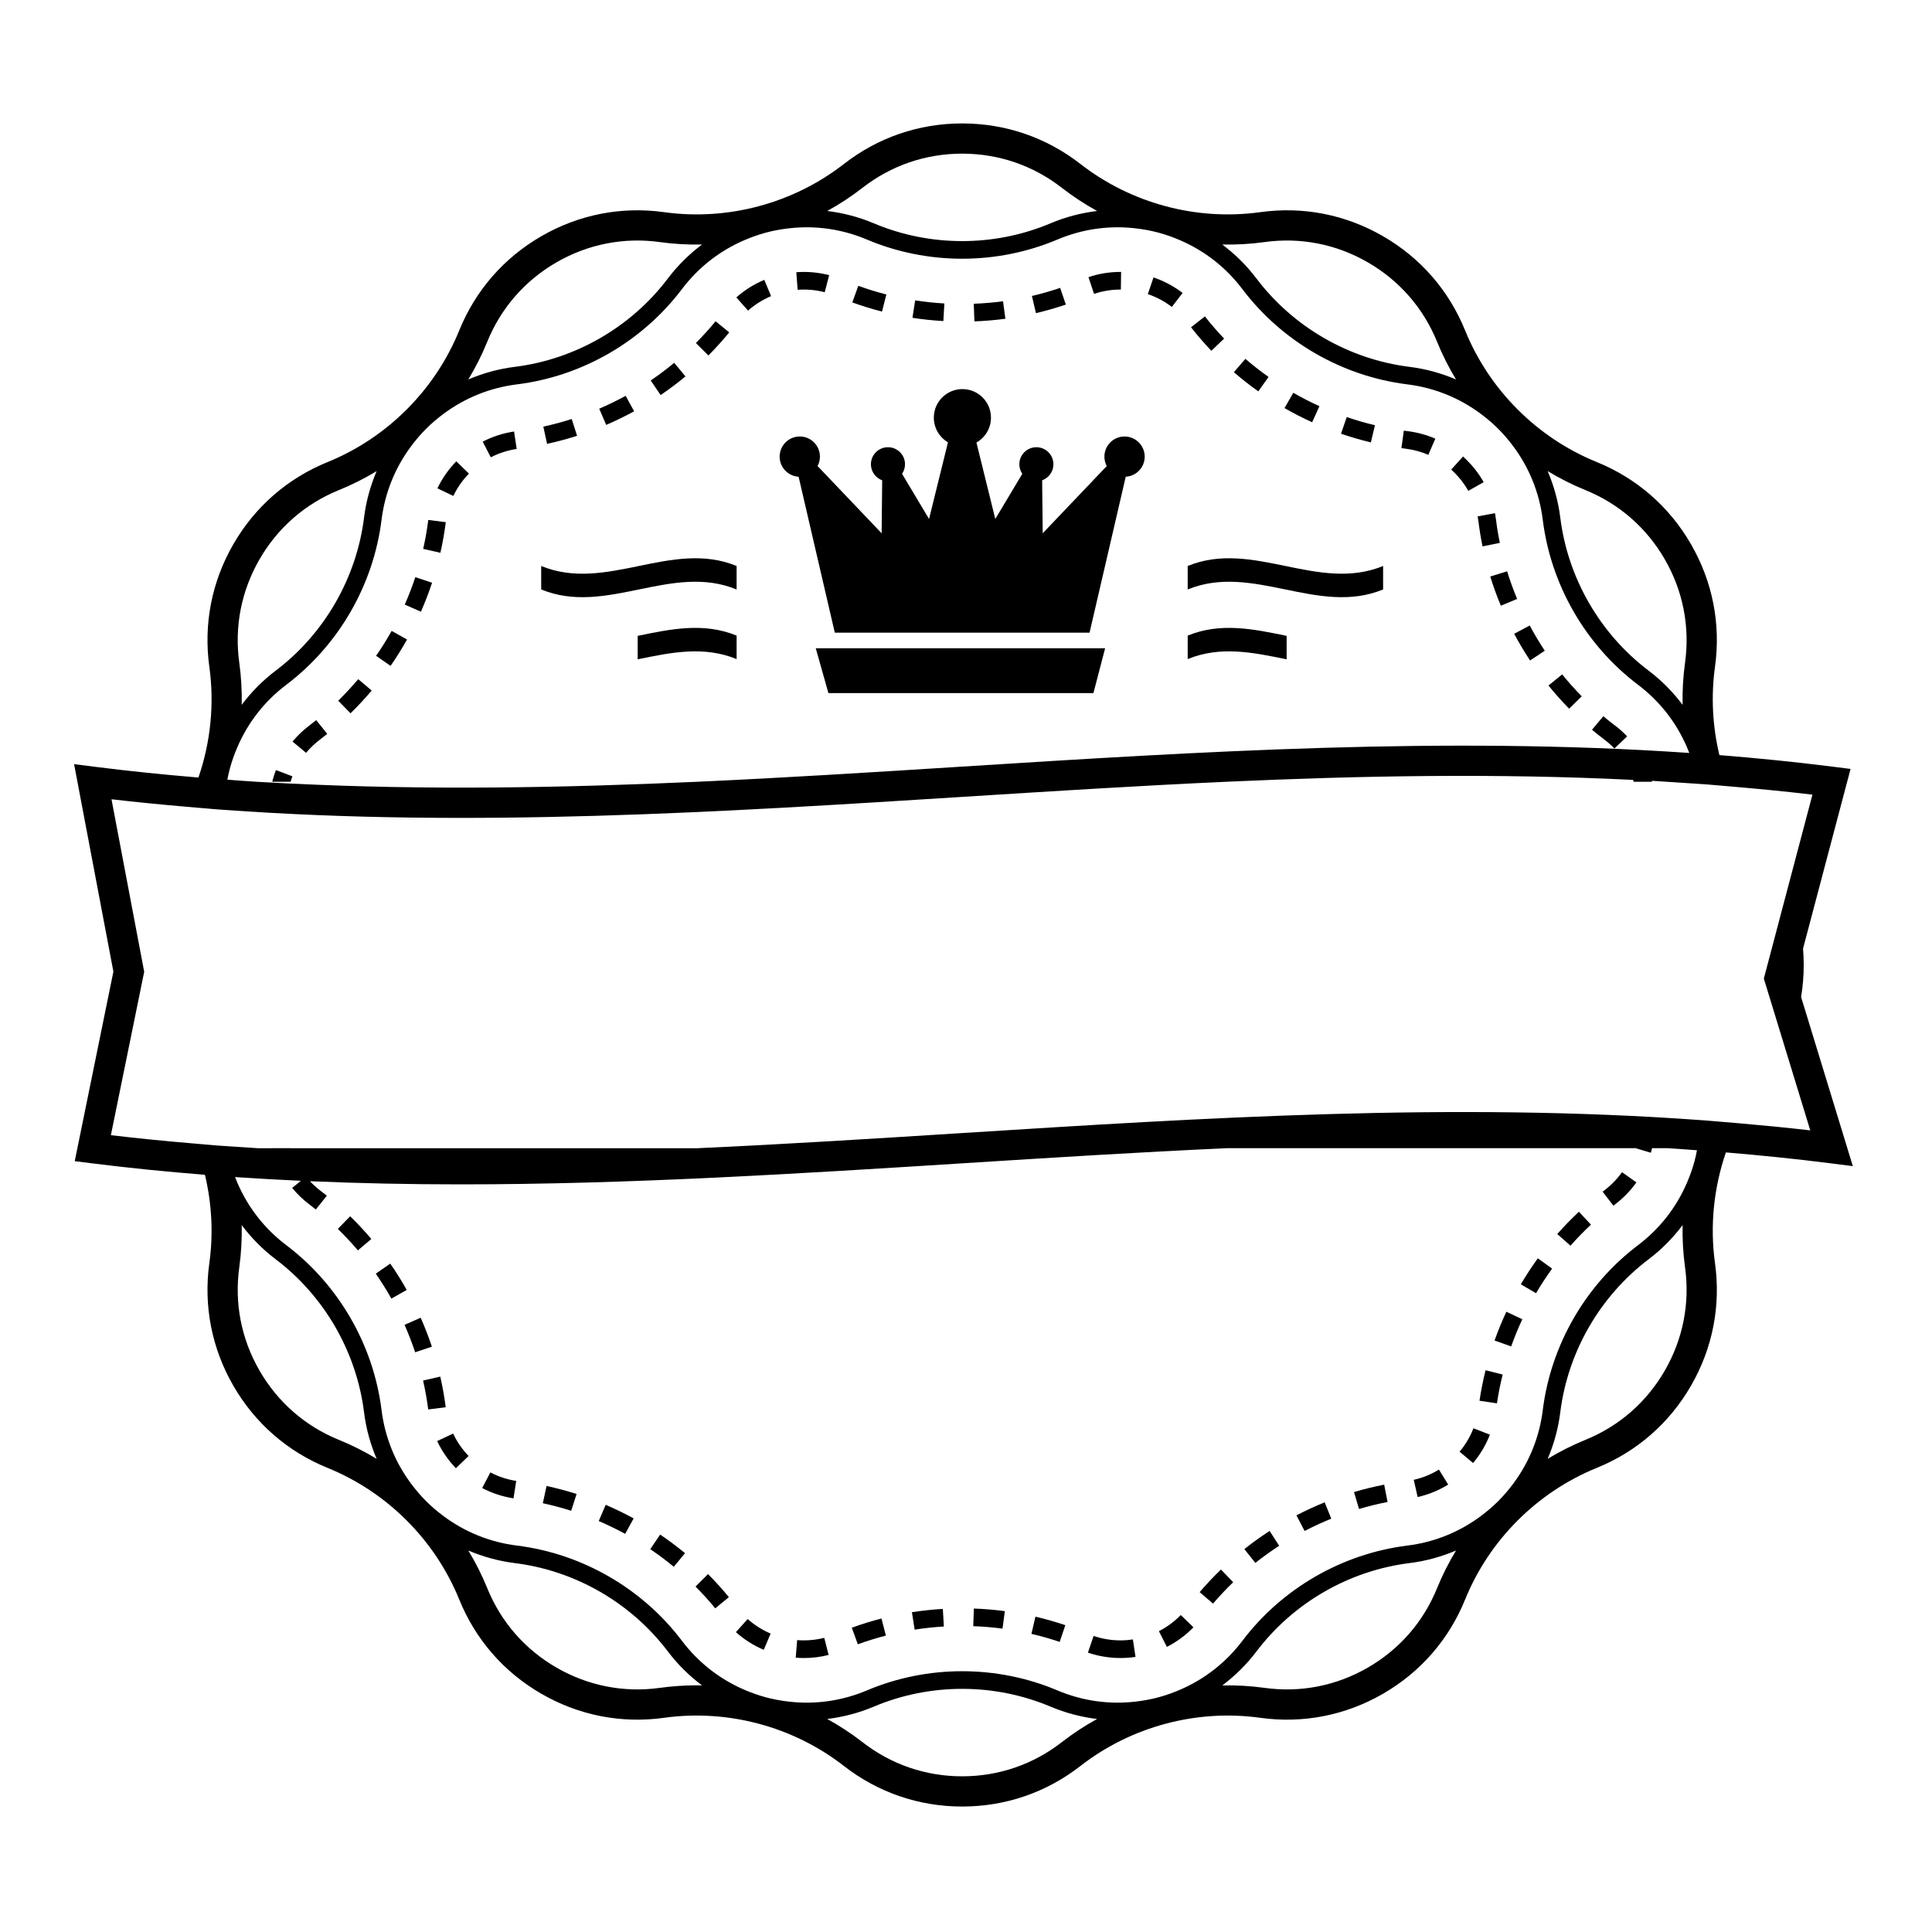 <?xml version="1.0" encoding="utf-8"?>
<!-- Generator: Adobe Illustrator 15.0.0, SVG Export Plug-In . SVG Version: 6.00 Build 0)  -->
<!DOCTYPE svg PUBLIC "-//W3C//DTD SVG 1.1 Basic//EN" "http://www.w3.org/Graphics/SVG/1.1/DTD/svg11-basic.dtd">
<svg version="1.1" baseProfile="basic" id="Шар_1"
	 xmlns="http://www.w3.org/2000/svg" xmlns:xlink="http://www.w3.org/1999/xlink" x="0px" y="0px" width="220px" height="220px"
	 viewBox="0 0 220 220" xml:space="preserve">
<g>
	<path d="M68.18,173.204c1.022,0.437,2.035,0.93,3.01,1.462l0.963-1.763c-1.032-0.563-2.102-1.083-3.182-1.546L68.18,173.204z"/>
	<path d="M79.201,180.664c0.786,0.788,1.541,1.621,2.245,2.479l1.552-1.274c-0.745-0.908-1.544-1.791-2.376-2.624L79.201,180.664z"
		/>
	<path d="M50.134,156.757l-1.958,0.448c0.248,1.085,0.445,2.192,0.585,3.292l1.993-0.254
		C50.605,159.078,50.397,157.905,50.134,156.757"/>
	<path d="M38.47,139.938c0.794,0.772,1.562,1.595,2.282,2.445l1.533-1.299c-0.762-0.898-1.574-1.77-2.415-2.586L38.47,139.938z"/>
	<path d="M44.439,143.89l-1.649,1.146c0.634,0.913,1.232,1.868,1.776,2.837l1.751-0.984
		C45.743,145.863,45.109,144.854,44.439,143.89"/>
	<path d="M61.813,171.175c1.084,0.233,2.171,0.523,3.232,0.861l0.61-1.914c-1.122-0.357-2.272-0.664-3.419-0.911L61.813,171.175z"/>
	<path d="M83.799,185.855c0.939,0.842,2.006,1.519,3.172,2.013l0.784-1.85c-0.962-0.407-1.842-0.966-2.616-1.659L83.799,185.855z"/>
	<path d="M47.903,150.05l-1.836,0.813c0.45,1.018,0.856,2.067,1.207,3.121l1.906-0.635C48.809,152.235,48.38,151.125,47.903,150.05"
		/>
	<path d="M54.906,169.445c1.112,0.583,2.313,0.978,3.567,1.174l0.31-1.984c-1.037-0.162-2.028-0.488-2.945-0.969L54.906,169.445z"/>
	<path d="M74.047,176.407c0.922,0.624,1.824,1.299,2.679,2.005l1.279-1.549c-0.904-0.747-1.857-1.46-2.832-2.119L74.047,176.407z"/>
	<path d="M171.112,156.521l-1.948-0.487c-0.285,1.142-0.519,2.31-0.691,3.471l1.986,0.296
		C170.622,158.703,170.842,157.6,171.112,156.521"/>
	<path d="M147.629,172.554l0.928,1.781c0.986-0.513,2.008-0.984,3.039-1.401l-0.754-1.861
		C149.752,171.513,148.672,172.011,147.629,172.554"/>
	<path d="M160.986,168.511l0.443,1.959c1.235-0.279,2.406-0.757,3.479-1.418l-1.054-1.71
		C162.971,167.887,162.006,168.28,160.986,168.511"/>
	<path d="M154.182,169.903l0.572,1.926c1.064-0.316,2.158-0.584,3.248-0.796l-0.383-1.972
		C156.466,169.285,155.309,169.568,154.182,169.903"/>
	<path d="M167.784,162.641c-0.374,0.966-0.905,1.863-1.58,2.667l1.539,1.29c0.815-0.973,1.46-2.06,1.914-3.231L167.784,162.641z"/>
	<path d="M183.886,137.163c0.948-0.718,1.774-1.566,2.453-2.521l-1.638-1.165c-0.56,0.788-1.242,1.489-2.027,2.083l-0.18,0.137
		l1.224,1.594L183.886,137.163z"/>
	<path d="M181.164,139.452l-1.371-1.468c-0.856,0.801-1.687,1.654-2.465,2.537l1.504,1.329
		C179.57,141.016,180.354,140.209,181.164,139.452"/>
	<path d="M176.742,144.463l-1.626-1.179c-0.688,0.95-1.341,1.945-1.938,2.959l1.731,1.02
		C175.473,146.304,176.09,145.362,176.742,144.463"/>
	<path d="M173.35,150.224l-1.82-0.851c-0.496,1.065-0.949,2.167-1.343,3.273l1.894,0.673
		C172.453,152.272,172.879,151.23,173.35,150.224"/>
	<path d="M127.593,186.793h-0.005c-1.042,0-2.071-0.171-3.059-0.507l-0.646,1.902c1.195,0.406,2.441,0.613,3.705,0.613h0.005
		c0.565,0,1.142-0.043,1.709-0.129l-0.298-1.986C128.533,186.757,128.06,186.793,127.593,186.793"/>
	<path d="M141.698,176.396l1.248,1.574c0.871-0.69,1.786-1.347,2.718-1.951l-1.092-1.687
		C143.586,174.972,142.619,175.666,141.698,176.396"/>
	<path d="M110.825,185.175c1.115,0.04,2.237,0.133,3.334,0.278l0.263-1.991c-1.16-0.153-2.347-0.253-3.525-0.295L110.825,185.175z"
		/>
	<path d="M117.45,186.051c1.081,0.251,2.163,0.56,3.217,0.915l0.642-1.903c-1.114-0.377-2.26-0.702-3.403-0.968L117.45,186.051z"/>
	<path d="M96.995,185.35l0.687,1.888c1.045-0.38,2.12-0.714,3.195-0.99l-0.502-1.945C99.238,184.595,98.101,184.947,96.995,185.35"
		/>
	<path d="M103.842,183.586l0.31,1.984c1.096-0.172,2.215-0.291,3.327-0.356l-0.118-2.005
		C106.185,183.278,105.001,183.405,103.842,183.586"/>
	<path d="M136.605,181.298l1.525,1.306c0.722-0.842,1.494-1.66,2.295-2.433l-1.393-1.447
		C138.186,179.54,137.369,180.406,136.605,181.298"/>
	<path d="M91.54,186.793h-0.003c-0.253,0-0.51-0.011-0.763-0.031l-0.163,2.002c0.307,0.025,0.619,0.038,0.926,0.038h0.003
		c0.951,0,1.898-0.118,2.815-0.351l-0.494-1.947C93.105,186.695,92.325,186.793,91.54,186.793"/>
	<path d="M131.965,185.743l0.909,1.791c1.126-0.571,2.144-1.321,3.024-2.228l-1.439-1.4
		C133.732,184.653,132.893,185.271,131.965,185.743"/>
	<path d="M49.781,164.097c0.532,1.133,1.249,2.172,2.13,3.09l1.449-1.391c-0.729-0.76-1.322-1.619-1.761-2.553L49.781,164.097z"/>
	<path d="M144.45,42.925c-0.908-0.645-1.794-1.338-2.634-2.063l-1.313,1.521c0.887,0.767,1.824,1.501,2.785,2.182L144.45,42.925z"/>
	<path d="M130.705,33.493c0.994,0.338,1.914,0.829,2.735,1.46l1.224-1.593c-0.996-0.764-2.109-1.36-3.313-1.769L130.705,33.493z"/>
	<path d="M159.855,49.039l-0.273,1.99c0.151,0.021,0.305,0.041,0.459,0.061c0.904,0.112,1.781,0.35,2.605,0.705l0.795-1.845
		c-0.998-0.431-2.059-0.718-3.15-0.854C160.146,49.078,160,49.061,159.855,49.039"/>
	<path d="M150.247,46.255c-1.013-0.46-2.013-0.974-2.978-1.527l-1,1.741c1.019,0.586,2.078,1.129,3.147,1.614L150.247,46.255z"/>
	<path d="M156.568,48.423c-1.078-0.257-2.16-0.57-3.211-0.933l-0.654,1.9c1.115,0.382,2.258,0.714,3.4,0.986L156.568,48.423z"/>
	<path d="M139.393,38.557c-0.77-0.805-1.506-1.656-2.189-2.528l-1.581,1.239c0.724,0.924,1.503,1.824,2.317,2.676L139.393,38.557z"
		/>
	<path d="M127.588,32.973l0.046,0.001l0.028-2.009l-0.074-0.001c-1.241,0-2.466,0.2-3.643,0.594l0.637,1.905
		C125.553,33.138,126.564,32.973,127.588,32.973"/>
	<path d="M114.484,36.296l-0.267-1.991c-1.098,0.147-2.22,0.242-3.334,0.284l0.075,2.007
		C112.136,36.552,113.322,36.451,114.484,36.296"/>
	<path d="M107.537,34.556c-1.113-0.063-2.232-0.182-3.327-0.352l-0.306,1.985c1.157,0.18,2.341,0.304,3.518,0.371L107.537,34.556z"
		/>
	<path d="M121.368,34.684l-0.646-1.902c-1.055,0.357-2.137,0.667-3.215,0.92l0.457,1.956
		C119.108,35.39,120.254,35.062,121.368,34.684"/>
	<path d="M170.35,59.157c-0.03-0.244-0.068-0.487-0.113-0.724l-1.975,0.371c0.037,0.197,0.068,0.399,0.094,0.602
		c0.117,0.938,0.273,1.884,0.464,2.813l1.968-0.404C170.607,60.938,170.459,60.043,170.35,59.157"/>
	<path d="M167.043,52.404c-0.145-0.146-0.293-0.286-0.443-0.423l-1.347,1.492c0.125,0.112,0.248,0.229,0.369,0.35
		c0.623,0.623,1.153,1.32,1.579,2.07l1.748-0.989C168.436,53.996,167.793,53.154,167.043,52.404"/>
	<path d="M182.572,81.559l-1.289,1.54c0.454,0.38,0.922,0.752,1.391,1.106c0.416,0.313,0.806,0.661,1.16,1.032l1.451-1.388
		c-0.428-0.448-0.898-0.868-1.4-1.247C183.442,82.269,183,81.917,182.572,81.559"/>
	<path d="M171.618,65.055l-1.919,0.593c0.346,1.122,0.752,2.241,1.204,3.326l1.854-0.772
		C172.328,67.174,171.946,66.115,171.618,65.055"/>
	<path d="M176.325,78.061c0.741,0.913,1.534,1.801,2.356,2.639l1.433-1.41c-0.778-0.791-1.528-1.63-2.228-2.494L176.325,78.061z"/>
	<path d="M100.933,33.534c-1.073-0.274-2.148-0.606-3.196-0.985l-0.684,1.889c1.109,0.401,2.246,0.752,3.382,1.042L100.933,33.534z"
		/>
	<path d="M172.419,72.17c0.554,1.037,1.164,2.059,1.813,3.038l1.674-1.11c-0.614-0.926-1.191-1.893-1.715-2.874L172.419,72.17z"/>
	<path d="M31.044,88.844c-0.016,0.058-0.022,0.117-0.037,0.176h2.088c0.064-0.207,0.123-0.417,0.2-0.617l-1.877-0.716
		C31.275,88.062,31.149,88.451,31.044,88.844"/>
	<path d="M42.825,74.68l1.651,1.144c0.669-0.966,1.3-1.976,1.873-3.001l-1.752-0.981C44.054,72.811,43.458,73.767,42.825,74.68"/>
	<path d="M46.091,68.847l1.838,0.811c0.475-1.075,0.902-2.187,1.271-3.302l-1.907-0.631C46.944,66.779,46.54,67.829,46.091,68.847"
		/>
	<path d="M48.189,62.502l1.959,0.444c0.26-1.148,0.467-2.321,0.614-3.485l-1.993-0.252C48.63,60.31,48.436,61.417,48.189,62.502"/>
	<path d="M38.512,79.787l1.403,1.437c0.839-0.819,1.65-1.69,2.41-2.591l-1.534-1.296C40.072,78.188,39.305,79.013,38.512,79.787"/>
	<path d="M35.239,82.603c-0.715,0.541-1.363,1.159-1.928,1.84l1.544,1.283c0.467-0.562,1.004-1.073,1.595-1.521
		c0.275-0.208,0.547-0.419,0.815-0.635l-1.256-1.566C35.755,82.206,35.499,82.407,35.239,82.603"/>
	<path d="M49.809,55.608l1.813,0.866c0.444-0.933,1.042-1.788,1.776-2.544l-1.441-1.399C51.071,53.444,50.348,54.48,49.809,55.608"
		/>
	<path d="M93.914,33.276l0.505-1.944c-1.214-0.315-2.492-0.429-3.742-0.335L90.828,33C91.861,32.923,92.914,33.017,93.914,33.276"/>
	<path d="M54.965,50.29l0.922,1.784c0.92-0.476,1.912-0.795,2.95-0.951l-0.298-1.986C57.283,49.325,56.08,49.713,54.965,50.29"/>
	<path d="M72.208,46.833l-0.965-1.762c-0.977,0.535-1.989,1.029-3.008,1.468l0.793,1.845C70.105,47.92,71.175,47.398,72.208,46.833"
		/>
	<path d="M78.054,42.862l-1.282-1.547c-0.855,0.709-1.755,1.385-2.675,2.01l1.128,1.662C76.198,44.326,77.15,43.611,78.054,42.862"
		/>
	<path d="M83.848,33.866l1.332,1.504c0.777-0.689,1.66-1.242,2.625-1.645l-0.773-1.854C85.863,32.359,84.791,33.03,83.848,33.866"/>
	<path d="M83.038,37.849l-1.555-1.271c-0.702,0.859-1.456,1.694-2.24,2.483l1.424,1.416C81.497,39.642,82.293,38.758,83.038,37.849"
		/>
	<path d="M65.714,49.625l-0.613-1.913c-1.061,0.341-2.148,0.632-3.231,0.867l0.426,1.963C63.442,50.293,64.592,49.984,65.714,49.625
		"/>
	<path d="M205.094,113.531c0.198-1.194,0.299-2.412,0.299-3.648c0-0.626-0.027-1.247-0.078-1.862
		c1.637-6.199,3.272-12.392,4.908-18.56l0.504-1.901l-1.951-0.248c-4.322-0.547-8.652-0.98-12.986-1.327
		c-0.779-3.268-0.969-6.676-0.502-10.042c0.678-4.872-0.268-9.704-2.733-13.975c-2.465-4.27-6.177-7.505-10.735-9.355
		c-6.773-2.75-12.235-8.212-14.985-14.985c-1.851-4.558-5.085-8.271-9.354-10.734c-4.271-2.467-9.104-3.411-13.976-2.735
		c-7.242,1.006-14.702-0.994-20.472-5.485c-3.881-3.021-8.539-4.619-13.468-4.619c-4.931,0-9.589,1.598-13.47,4.619
		c-5.769,4.492-13.23,6.492-20.47,5.485c-4.872-0.676-9.705,0.269-13.975,2.735c-4.27,2.464-7.506,6.177-9.356,10.734
		c-2.75,6.773-8.212,12.235-14.985,14.985c-4.558,1.851-8.271,5.086-10.736,9.355c-2.465,4.271-3.411,9.103-2.734,13.975
		c0.59,4.253,0.137,8.579-1.242,12.596c-3.944-0.328-7.883-0.729-11.813-1.227l-2.347-0.297l0.44,2.325
		c1.345,7.108,2.69,14.207,4.035,21.296c-1.343,6.599-2.687,13.188-4.03,19.767l-0.372,1.819l1.842,0.232
		c4.322,0.547,8.651,0.975,12.984,1.32c0.78,3.27,0.97,6.682,0.503,10.049c-0.677,4.872,0.269,9.705,2.734,13.975
		c2.465,4.271,6.178,7.505,10.736,9.355c6.773,2.75,12.235,8.212,14.985,14.985c1.85,4.559,5.086,8.271,9.356,10.736
		c4.27,2.465,9.102,3.409,13.975,2.734c7.24-1.007,14.701,0.992,20.47,5.484c3.881,3.022,8.539,4.62,13.47,4.62
		c4.929,0,9.587-1.598,13.468-4.62c5.77-4.491,13.23-6.491,20.472-5.484c4.872,0.675,9.705-0.27,13.976-2.734
		c4.27-2.466,7.504-6.178,9.354-10.736c2.75-6.773,8.212-12.235,14.985-14.985c4.559-1.851,8.271-5.085,10.735-9.355
		c2.466-4.27,3.411-9.103,2.733-13.975c-0.59-4.253-0.135-8.579,1.242-12.596c3.944,0.328,7.883,0.729,11.813,1.227l2.639,0.334
		l-0.775-2.544C208.502,124.655,206.798,119.088,205.094,113.531 M176.236,166.118c0.711-1.671,1.203-3.441,1.434-5.291
		c0.857-6.891,4.525-13.245,10.066-17.434c1.485-1.124,2.772-2.436,3.864-3.887c-0.032,1.596,0.056,3.197,0.277,4.79
		c0.569,4.106-0.228,8.18-2.306,11.779c-2.078,3.601-5.209,6.327-9.049,7.887C179.033,164.568,177.602,165.293,176.236,166.118
		 M143.976,192.198c-1.592-0.221-3.194-0.309-4.79-0.276c1.451-1.092,2.764-2.379,3.889-3.866
		c4.188-5.538,10.541-9.207,17.433-10.064c1.851-0.23,3.62-0.723,5.292-1.433c-0.827,1.364-1.551,2.795-2.156,4.285
		c-1.56,3.842-4.287,6.971-7.887,9.05C152.156,191.971,148.083,192.769,143.976,192.198 M109.563,202.271
		c-4.158,0-8.084-1.347-11.355-3.894c-1.269-0.988-2.613-1.865-4.011-2.635c1.804-0.22,3.583-0.679,5.301-1.404
		c6.396-2.702,13.732-2.702,20.13,0c1.717,0.726,3.497,1.184,5.3,1.404c-1.398,0.77-2.742,1.646-4.011,2.635
		C117.646,200.924,113.72,202.271,109.563,202.271 M79.315,191.911c-1.389,0-2.781,0.095-4.166,0.287
		c-4.106,0.57-8.18-0.228-11.78-2.305c-3.6-2.079-6.327-5.208-7.886-9.05c-0.605-1.49-1.33-2.921-2.156-4.285
		c1.672,0.71,3.442,1.202,5.292,1.433c6.89,0.857,13.244,4.526,17.433,10.064c1.125,1.488,2.438,2.775,3.891,3.868
		C79.733,191.92,79.525,191.911,79.315,191.911 M38.602,163.963c-3.842-1.56-6.97-4.286-9.049-7.887
		c-2.078-3.6-2.876-7.673-2.305-11.779c0.22-1.593,0.309-3.194,0.276-4.79c1.092,1.451,2.379,2.763,3.866,3.887
		c5.538,4.188,9.207,10.543,10.065,17.434c0.23,1.85,0.722,3.62,1.433,5.291C41.523,165.293,40.092,164.568,38.602,163.963
		 M15.051,117.374c0.253-1.247,0.507-2.491,0.762-3.739c0.179-0.882,0.359-1.762,0.538-2.644l0.068-0.332l-0.063-0.333
		c-0.221-1.161-0.441-2.327-0.661-3.489c-0.26-1.366-0.519-2.735-0.778-4.104c-0.74-3.905-1.481-7.809-2.221-11.72
		c2.835,0.333,5.673,0.606,8.514,0.853c0.611,0.054,1.222,0.106,1.833,0.156c0.17,0.014,0.339,0.029,0.508,0.043
		c0.337,0.026,0.673,0.061,1.009,0.086c0.101,0.008,0.202,0.019,0.303,0.025c0.234,0.018,0.468,0.029,0.701,0.046
		c28.19,2.046,56.546,0.258,84.107-1.485c9.919-0.627,19.94-1.26,30.017-1.718c15.361-0.698,30.846-0.975,46.279-0.209
		c0.023,0.069,0.044,0.139,0.066,0.209h2.088c-0.008-0.036-0.016-0.072-0.024-0.108c0.558,0.031,1.114,0.074,1.67,0.108
		c1.122,0.068,2.243,0.141,3.364,0.222c0.063,0.004,0.126,0.008,0.189,0.013c0.34,0.024,0.682,0.042,1.021,0.068
		c0.217,0.017,0.436,0.039,0.652,0.056c0.125,0.01,0.25,0.022,0.375,0.032c0.508,0.04,1.015,0.088,1.522,0.131
		c3.171,0.269,6.336,0.571,9.496,0.947c-0.937,3.533-1.873,7.086-2.81,10.63c-0.26,0.979-0.519,1.958-0.777,2.938
		c-0.327,1.241-0.654,2.478-0.982,3.72c-0.281,1.063-0.562,2.119-0.842,3.184l-0.125,0.475l0.145,0.469
		c0.182,0.596,0.365,1.198,0.548,1.793c0.31,1.011,0.62,2.027,0.93,3.038c0.263,0.855,0.524,1.714,0.786,2.57
		c0.96,3.137,1.92,6.267,2.88,9.414c-2.737-0.319-5.481-0.582-8.224-0.82c-0.611-0.053-1.223-0.104-1.834-0.154
		c-0.17-0.014-0.34-0.029-0.508-0.043c-0.336-0.026-0.672-0.058-1.01-0.084c-0.101-0.008-0.203-0.019-0.305-0.026
		c-0.232-0.017-0.466-0.031-0.699-0.05c-28.189-2.044-56.546-0.255-84.106,1.487c-9.917,0.627-19.938,1.261-30.012,1.718
		c-0.001,0-0.001,0.001-0.002,0.001H33.094v-0.001h-2.087v0.001H29.35c0,0,0-0.001-0.001-0.001
		c-1.118-0.068-2.236-0.142-3.355-0.222c-0.063-0.005-0.126-0.007-0.189-0.013c-0.34-0.024-0.681-0.042-1.022-0.067
		c-0.217-0.017-0.434-0.038-0.651-0.056c-0.125-0.01-0.25-0.022-0.376-0.032c-0.508-0.04-1.015-0.088-1.523-0.131
		c-3.206-0.271-6.41-0.579-9.607-0.961C13.434,125.307,14.242,121.339,15.051,117.374 M42.888,53.647
		c-0.711,1.672-1.203,3.441-1.433,5.291c-0.858,6.891-4.526,13.246-10.065,17.434c-1.487,1.124-2.774,2.437-3.866,3.887
		c0.032-1.596-0.056-3.197-0.276-4.79c-0.571-4.105,0.227-8.179,2.305-11.779c2.079-3.6,5.207-6.327,9.049-7.887
		C40.092,55.198,41.523,54.474,42.888,53.647 M75.149,27.567c1.593,0.222,3.194,0.31,4.79,0.276
		c-1.451,1.093-2.763,2.38-3.888,3.866c-4.188,5.539-10.542,9.208-17.433,10.065c-1.849,0.229-3.619,0.723-5.291,1.434
		c0.826-1.365,1.551-2.797,2.155-4.287c1.56-3.841,4.287-6.97,7.887-9.049C66.969,27.795,71.043,26.998,75.149,27.567
		 M109.563,17.496c4.157,0,8.083,1.346,11.354,3.894c1.269,0.987,2.612,1.864,4.01,2.634c-1.803,0.221-3.582,0.679-5.299,1.404
		c-6.397,2.702-13.734,2.702-20.13,0c-1.718-0.726-3.497-1.184-5.3-1.404c1.398-0.77,2.742-1.646,4.01-2.634
		C101.479,18.842,105.405,17.496,109.563,17.496 M155.756,29.873c3.6,2.079,6.327,5.208,7.887,9.049
		c0.605,1.49,1.329,2.921,2.155,4.287c-1.671-0.711-3.44-1.204-5.291-1.434c-6.892-0.857-13.245-4.526-17.435-10.065
		c-1.123-1.486-2.435-2.773-3.887-3.865c1.596,0.032,3.198-0.056,4.79-0.277C148.083,26.998,152.156,27.795,155.756,29.873
		 M180.523,55.803c3.84,1.56,6.971,4.287,9.049,7.887c2.078,3.601,2.875,7.674,2.306,11.779c-0.222,1.593-0.31,3.194-0.277,4.79
		c-1.092-1.45-2.379-2.763-3.864-3.887c-5.541-4.188-9.209-10.543-10.066-17.434c-0.23-1.85-0.723-3.619-1.434-5.291
		C177.602,54.474,179.033,55.198,180.523,55.803 M109.453,87.301c-9.927,0.628-19.96,1.261-30.045,1.719
		c-15.394,0.699-30.912,0.975-46.378,0.201c-0.681-0.034-1.362-0.067-2.043-0.105c-0.599-0.034-1.198-0.059-1.797-0.096
		c-1.02-0.063-2.038-0.146-3.057-0.218c-0.082-0.006-0.163-0.012-0.245-0.018c0.081-0.416,0.17-0.832,0.281-1.246
		c0.231-0.863,0.53-1.694,0.879-2.499c1.206-2.787,3.089-5.201,5.553-7.064c5.97-4.514,9.923-11.361,10.847-18.788
		c0.382-3.065,1.531-5.903,3.342-8.342c0.522-0.702,1.092-1.379,1.724-2.011c0.632-0.632,1.307-1.201,2.01-1.724
		c2.439-1.811,5.277-2.96,8.343-3.342c7.426-0.924,14.273-4.878,18.787-10.847c1.864-2.465,4.278-4.348,7.067-5.555
		c0.803-0.348,1.634-0.647,2.496-0.878c0.863-0.231,1.733-0.388,2.603-0.488c3.018-0.349,6.05,0.074,8.896,1.277
		c6.893,2.912,14.8,2.913,21.692,0c2.848-1.203,5.879-1.626,8.896-1.277c0.871,0.101,1.74,0.257,2.604,0.488s1.693,0.53,2.496,0.879
		c2.789,1.206,5.203,3.089,7.066,5.554c4.514,5.969,11.362,9.923,18.788,10.847c3.065,0.382,5.903,1.531,8.342,3.342
		c0.703,0.522,1.38,1.092,2.011,1.724s1.201,1.309,1.725,2.011c1.811,2.438,2.96,5.276,3.341,8.342
		c0.924,7.427,4.878,14.274,10.847,18.788c2.465,1.863,4.348,4.277,5.553,7.064c0.101,0.23,0.195,0.465,0.285,0.701
		c-0.052-0.004-0.103-0.008-0.152-0.011C164.465,83.837,136.574,85.586,109.453,87.301 M160.259,175.997
		c-7.426,0.925-14.274,4.878-18.788,10.847c-1.863,2.467-4.279,4.349-7.068,5.556c-0.803,0.347-1.633,0.646-2.494,0.878
		c-0.862,0.23-1.731,0.387-2.602,0.487c-3.018,0.35-6.051-0.074-8.898-1.276c-3.445-1.457-7.146-2.185-10.845-2.185
		c-3.7,0-7.4,0.728-10.847,2.185c-2.845,1.201-5.874,1.625-8.891,1.277c-0.872-0.101-1.743-0.257-2.608-0.488
		c-0.866-0.232-1.701-0.533-2.508-0.884c-2.783-1.206-5.194-3.088-7.055-5.55c-4.514-5.969-11.361-9.922-18.787-10.847
		c-3.066-0.381-5.903-1.53-8.342-3.341c-0.704-0.522-1.379-1.093-2.011-1.725c-0.632-0.632-1.202-1.307-1.724-2.011
		c-1.811-2.438-2.96-5.276-3.342-8.342c-0.924-7.426-4.878-14.274-10.847-18.787c-2.464-1.864-4.347-4.277-5.553-7.065
		c-0.099-0.228-0.19-0.458-0.28-0.69c0.05,0.003,0.1,0.006,0.15,0.009c2.446,0.167,4.893,0.302,7.341,0.414l-0.99,0.813
		c0.575,0.7,1.238,1.337,1.97,1.89c0.244,0.185,0.485,0.372,0.724,0.563l1.253-1.569c-0.252-0.201-0.507-0.399-0.765-0.596
		c-0.42-0.317-0.799-0.677-1.158-1.054c5.712,0.246,11.427,0.36,17.136,0.36c19.247,0,38.431-1.213,57.243-2.402
		c9.927-0.628,19.959-1.261,30.043-1.718h46.537l1.732,0.521c0.033-0.115,0.065-0.229,0.096-0.346
		c0.017-0.058,0.021-0.117,0.035-0.175h1.822c1.018,0.063,2.036,0.146,3.055,0.217c0.082,0.006,0.162,0.013,0.244,0.018
		c-0.08,0.417-0.168,0.833-0.279,1.247c-0.232,0.863-0.531,1.694-0.881,2.498c-1.205,2.788-3.088,5.201-5.553,7.065
		c-5.969,4.513-9.923,11.361-10.847,18.787c-0.381,3.066-1.53,5.903-3.342,8.343c-0.522,0.703-1.093,1.378-1.724,2.01
		s-1.308,1.201-2.011,1.724C166.162,174.467,163.324,175.616,160.259,175.997"/>
	<path d="M128.054,49.704c-1.267,0-2.293,1.027-2.293,2.294c0,0.388,0.096,0.753,0.267,1.073l-7.293,7.655l-0.064-6.033
		c0.748-0.27,1.283-0.985,1.283-1.826c0-1.072-0.869-1.94-1.94-1.94s-1.94,0.868-1.94,1.94c0,0.403,0.123,0.778,0.336,1.089
		l-3.074,5.143l-2.147-8.706c0.988-0.559,1.655-1.617,1.655-2.833c0-1.797-1.457-3.253-3.254-3.253
		c-1.797,0-3.253,1.456-3.253,3.253c0,1.197,0.647,2.242,1.61,2.808l-2.154,8.731l-3.073-5.143c0.211-0.311,0.335-0.686,0.335-1.089
		c0-1.072-0.869-1.94-1.94-1.94c-1.072,0-1.941,0.868-1.941,1.94c0,0.841,0.535,1.557,1.283,1.826l-0.064,6.033l-7.293-7.655
		c0.17-0.32,0.267-0.686,0.267-1.073c0-1.267-1.027-2.294-2.294-2.294s-2.293,1.027-2.293,2.294c0,1.222,0.955,2.22,2.159,2.289
		l4.121,17.756h13.025h2.96h13.025l4.12-17.756c1.204-0.069,2.159-1.067,2.159-2.289C130.348,50.731,129.32,49.704,128.054,49.704"
		/>
	<polygon points="94.333,78.924 124.511,78.924 125.842,73.819 92.891,73.819 	"/>
	<path d="M61.627,64.45v2.673c7.417,3.048,14.835-3.047,22.252,0V64.45C76.462,61.402,69.044,67.498,61.627,64.45"/>
	<path d="M72.614,72.406v2.673c3.755-0.771,7.51-1.571,11.265-0.027v-2.674C80.125,70.835,76.369,71.636,72.614,72.406"/>
	<path d="M135.245,64.45v2.673c7.417-3.047,14.835,3.048,22.252,0V64.45C150.08,67.498,142.662,61.402,135.245,64.45"/>
	<path d="M135.245,72.378v2.673c3.755-1.543,7.51-0.742,11.267,0.028v-2.673C142.755,71.635,139,70.835,135.245,72.378"/>
</g>
</svg>
